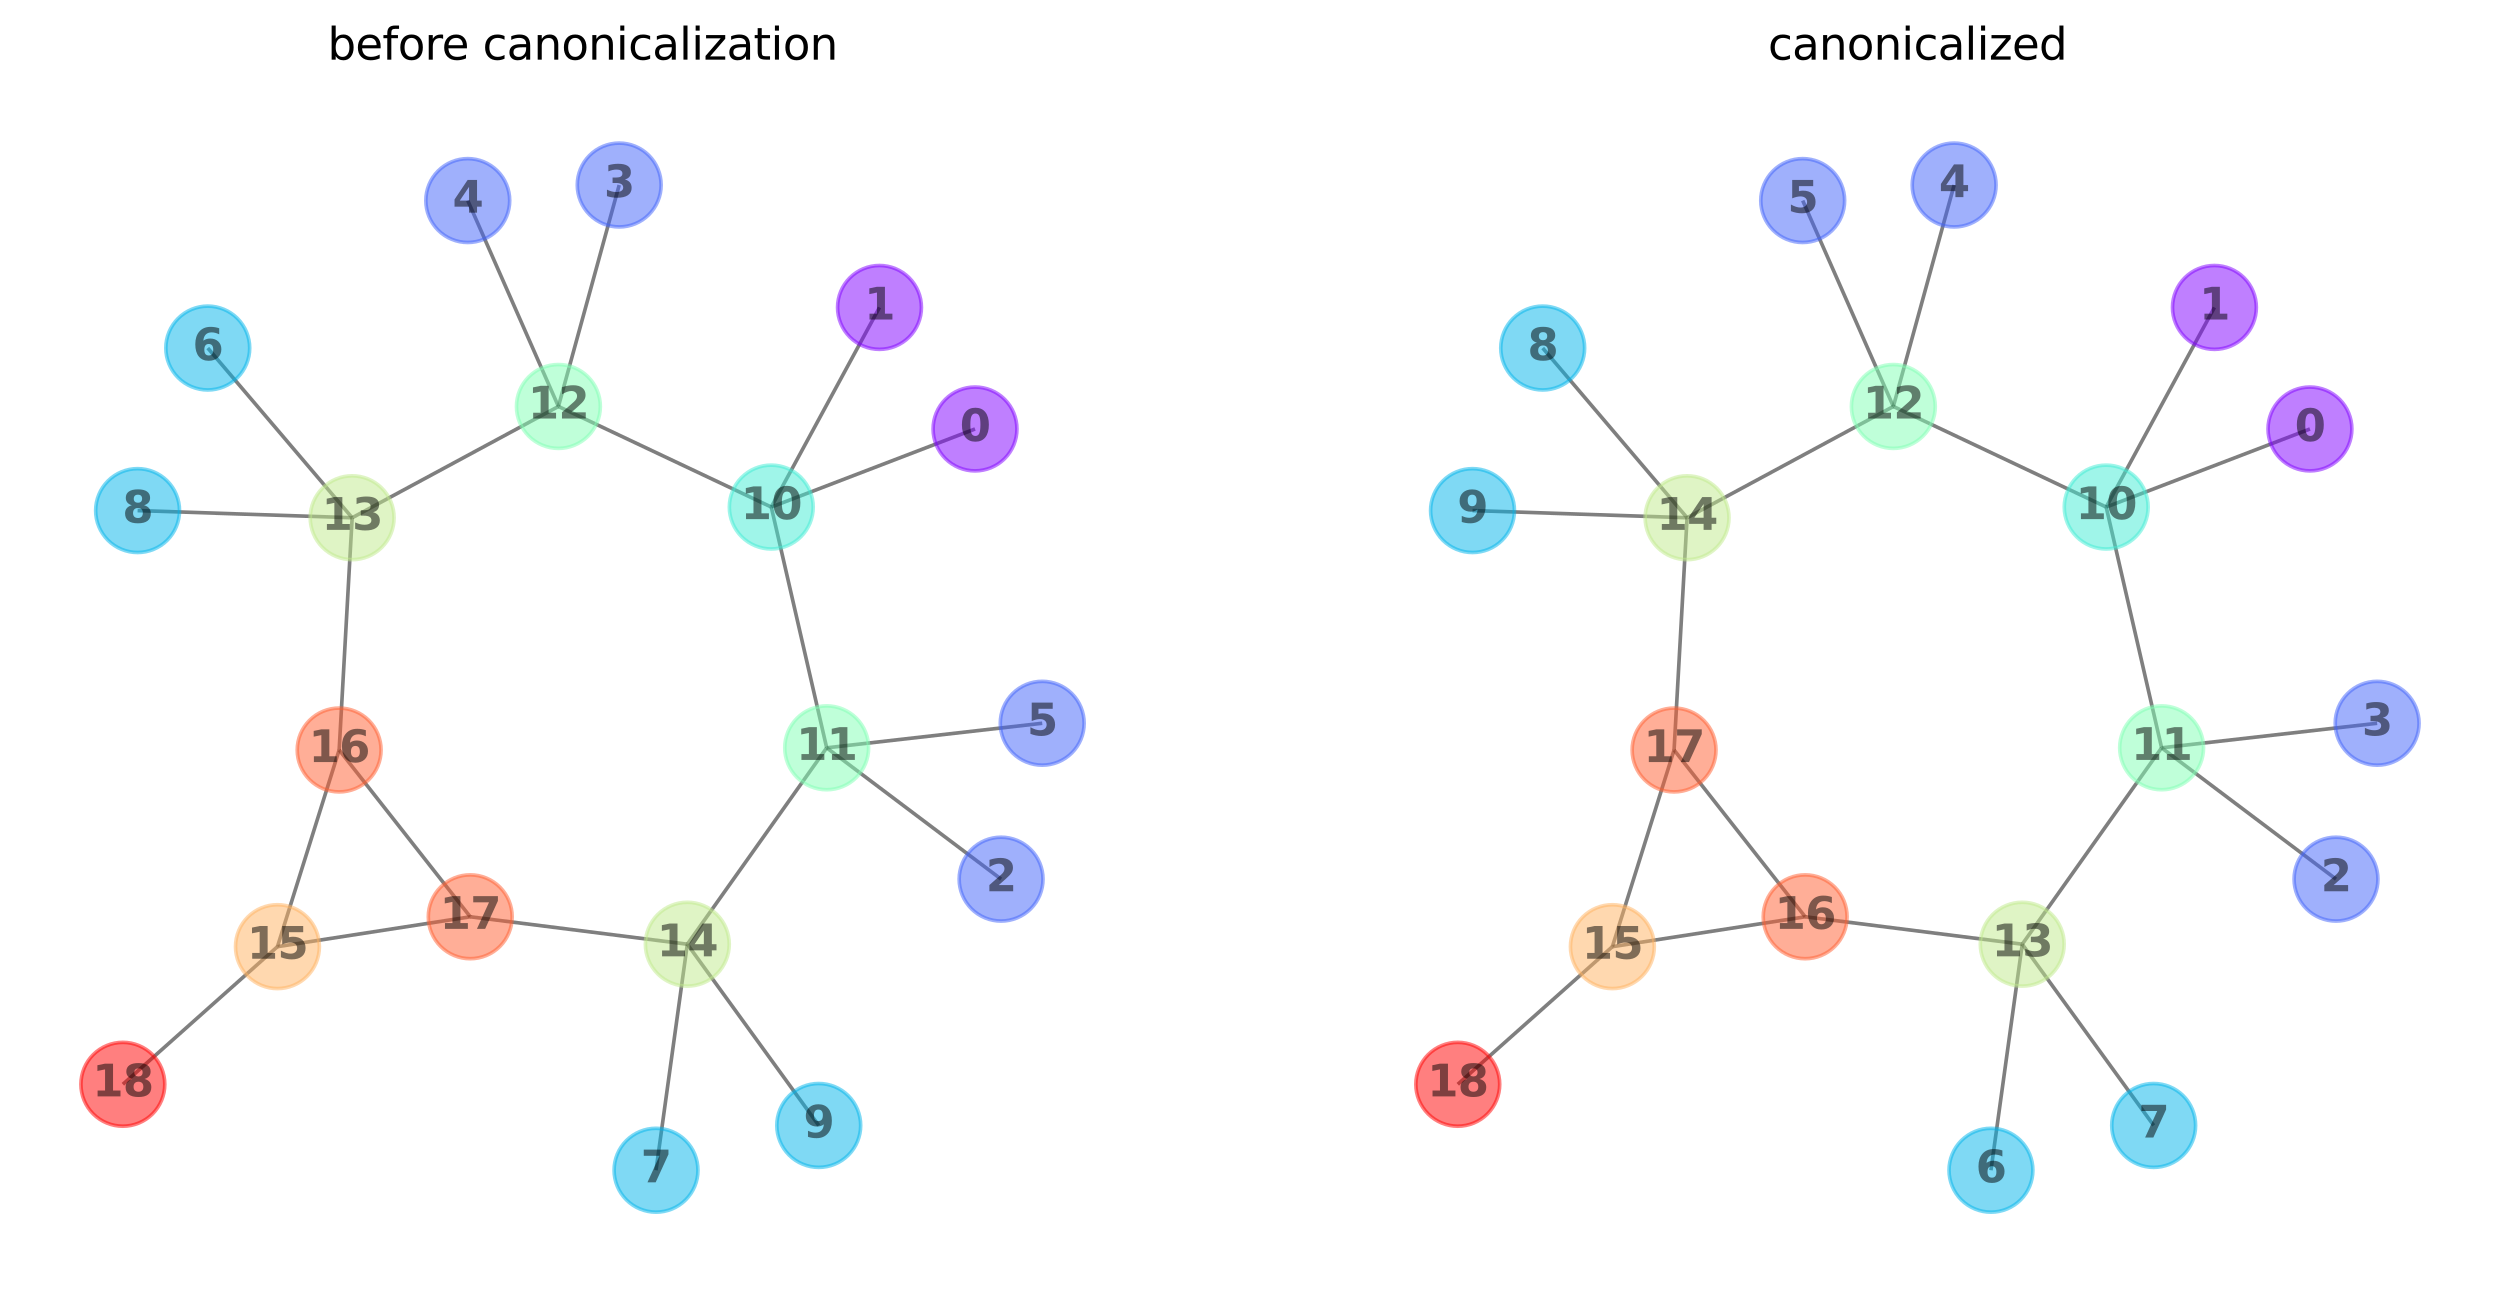 <?xml version="1.0" encoding="utf-8" standalone="no"?>
<!DOCTYPE svg PUBLIC "-//W3C//DTD SVG 1.1//EN"
  "http://www.w3.org/Graphics/SVG/1.1/DTD/svg11.dtd">
<svg xmlns:xlink="http://www.w3.org/1999/xlink" width="684pt" height="355.678pt" viewBox="0 0 684 355.678" xmlns="http://www.w3.org/2000/svg" version="1.1">
 <defs>
  <style type="text/css">*{stroke-linejoin: round; stroke-linecap: butt}</style>
 </defs>
 <g id="figure_1">
  <g id="patch_1">
   <path d="M 0 355.678 
L 684 355.678 
L 684 0 
L 0 0 
L 0 355.678 
z
" style="fill: none"/>
  </g>
  <g id="axes_1">
   <g id="LineCollection_1">
    <path d="M 266.765 117.365 
L 211.02 138.731 
" clip-path="url(#p78c347a3ee)" style="fill: none; stroke: #000000; stroke-opacity: 0.5"/>
    <path d="M 240.63 84.112 
L 211.02 138.731 
" clip-path="url(#p78c347a3ee)" style="fill: none; stroke: #000000; stroke-opacity: 0.5"/>
    <path d="M 273.897 240.534 
L 226.181 204.6 
" clip-path="url(#p78c347a3ee)" style="fill: none; stroke: #000000; stroke-opacity: 0.5"/>
    <path d="M 169.416 50.621 
L 152.782 111.208 
" clip-path="url(#p78c347a3ee)" style="fill: none; stroke: #000000; stroke-opacity: 0.5"/>
    <path d="M 127.983 54.874 
L 152.782 111.208 
" clip-path="url(#p78c347a3ee)" style="fill: none; stroke: #000000; stroke-opacity: 0.5"/>
    <path d="M 285.152 197.883 
L 226.181 204.6 
" clip-path="url(#p78c347a3ee)" style="fill: none; stroke: #000000; stroke-opacity: 0.5"/>
    <path d="M 56.845 95.224 
L 96.349 141.654 
" clip-path="url(#p78c347a3ee)" style="fill: none; stroke: #000000; stroke-opacity: 0.5"/>
    <path d="M 179.488 320.175 
L 188.051 258.334 
" clip-path="url(#p78c347a3ee)" style="fill: none; stroke: #000000; stroke-opacity: 0.5"/>
    <path d="M 37.645 139.695 
L 96.349 141.654 
" clip-path="url(#p78c347a3ee)" style="fill: none; stroke: #000000; stroke-opacity: 0.5"/>
    <path d="M 224.009 307.922 
L 188.051 258.334 
" clip-path="url(#p78c347a3ee)" style="fill: none; stroke: #000000; stroke-opacity: 0.5"/>
    <path d="M 211.02 138.731 
L 152.782 111.208 
" clip-path="url(#p78c347a3ee)" style="fill: none; stroke: #000000; stroke-opacity: 0.5"/>
    <path d="M 211.02 138.731 
L 226.181 204.6 
" clip-path="url(#p78c347a3ee)" style="fill: none; stroke: #000000; stroke-opacity: 0.5"/>
    <path d="M 226.181 204.6 
L 188.051 258.334 
" clip-path="url(#p78c347a3ee)" style="fill: none; stroke: #000000; stroke-opacity: 0.5"/>
    <path d="M 152.782 111.208 
L 96.349 141.654 
" clip-path="url(#p78c347a3ee)" style="fill: none; stroke: #000000; stroke-opacity: 0.5"/>
    <path d="M 96.349 141.654 
L 92.791 205.198 
" clip-path="url(#p78c347a3ee)" style="fill: none; stroke: #000000; stroke-opacity: 0.5"/>
    <path d="M 188.051 258.334 
L 128.656 250.832 
" clip-path="url(#p78c347a3ee)" style="fill: none; stroke: #000000; stroke-opacity: 0.5"/>
    <path d="M 75.911 259.005 
L 128.656 250.832 
" clip-path="url(#p78c347a3ee)" style="fill: none; stroke: #000000; stroke-opacity: 0.5"/>
    <path d="M 75.911 259.005 
L 92.791 205.198 
" clip-path="url(#p78c347a3ee)" style="fill: none; stroke: #000000; stroke-opacity: 0.5"/>
    <path d="M 75.911 259.005 
L 33.612 296.661 
" clip-path="url(#p78c347a3ee)" style="fill: none; stroke: #000000; stroke-opacity: 0.5"/>
    <path d="M 92.791 205.198 
L 128.656 250.832 
" clip-path="url(#p78c347a3ee)" style="fill: none; stroke: #000000; stroke-opacity: 0.5"/>
   </g>
   <g id="PathCollection_1">
    <defs>
     <path id="C0_0_92f1f0b62f" d="M 0 11.471 
C 3.042 11.471 5.96 10.262 8.111 8.111 
C 10.262 5.96 11.471 3.042 11.471 -0 
C 11.471 -3.042 10.262 -5.96 8.111 -8.111 
C 5.96 -10.262 3.042 -11.471 0 -11.471 
C -3.042 -11.471 -5.96 -10.262 -8.111 -8.111 
C -10.262 -5.96 -11.471 -3.042 -11.471 0 
C -11.471 3.042 -10.262 5.96 -8.111 8.111 
C -5.96 10.262 -3.042 11.471 0 11.471 
z
"/>
    </defs>
    <g clip-path="url(#p78c347a3ee)">
     <use xlink:href="#C0_0_92f1f0b62f" x="266.765" y="117.365" style="fill: #8000ff; fill-opacity: 0.5; stroke: #8000ff; stroke-opacity: 0.5"/>
    </g>
    <g clip-path="url(#p78c347a3ee)">
     <use xlink:href="#C0_0_92f1f0b62f" x="240.63" y="84.112" style="fill: #8000ff; fill-opacity: 0.5; stroke: #8000ff; stroke-opacity: 0.5"/>
    </g>
    <g clip-path="url(#p78c347a3ee)">
     <use xlink:href="#C0_0_92f1f0b62f" x="273.897" y="240.534" style="fill: #4062fa; fill-opacity: 0.5; stroke: #4062fa; stroke-opacity: 0.5"/>
    </g>
    <g clip-path="url(#p78c347a3ee)">
     <use xlink:href="#C0_0_92f1f0b62f" x="169.416" y="50.621" style="fill: #4062fa; fill-opacity: 0.5; stroke: #4062fa; stroke-opacity: 0.5"/>
    </g>
    <g clip-path="url(#p78c347a3ee)">
     <use xlink:href="#C0_0_92f1f0b62f" x="127.983" y="54.874" style="fill: #4062fa; fill-opacity: 0.5; stroke: #4062fa; stroke-opacity: 0.5"/>
    </g>
    <g clip-path="url(#p78c347a3ee)">
     <use xlink:href="#C0_0_92f1f0b62f" x="285.152" y="197.883" style="fill: #4062fa; fill-opacity: 0.5; stroke: #4062fa; stroke-opacity: 0.5"/>
    </g>
    <g clip-path="url(#p78c347a3ee)">
     <use xlink:href="#C0_0_92f1f0b62f" x="56.845" y="95.224" style="fill: #00b5eb; fill-opacity: 0.5; stroke: #00b5eb; stroke-opacity: 0.5"/>
    </g>
    <g clip-path="url(#p78c347a3ee)">
     <use xlink:href="#C0_0_92f1f0b62f" x="179.488" y="320.175" style="fill: #00b5eb; fill-opacity: 0.5; stroke: #00b5eb; stroke-opacity: 0.5"/>
    </g>
    <g clip-path="url(#p78c347a3ee)">
     <use xlink:href="#C0_0_92f1f0b62f" x="37.645" y="139.695" style="fill: #00b5eb; fill-opacity: 0.5; stroke: #00b5eb; stroke-opacity: 0.5"/>
    </g>
    <g clip-path="url(#p78c347a3ee)">
     <use xlink:href="#C0_0_92f1f0b62f" x="224.009" y="307.922" style="fill: #00b5eb; fill-opacity: 0.5; stroke: #00b5eb; stroke-opacity: 0.5"/>
    </g>
    <g clip-path="url(#p78c347a3ee)">
     <use xlink:href="#C0_0_92f1f0b62f" x="211.02" y="138.731" style="fill: #40ecd4; fill-opacity: 0.5; stroke: #40ecd4; stroke-opacity: 0.5"/>
    </g>
    <g clip-path="url(#p78c347a3ee)">
     <use xlink:href="#C0_0_92f1f0b62f" x="226.181" y="204.6" style="fill: #80ffb4; fill-opacity: 0.5; stroke: #80ffb4; stroke-opacity: 0.5"/>
    </g>
    <g clip-path="url(#p78c347a3ee)">
     <use xlink:href="#C0_0_92f1f0b62f" x="152.782" y="111.208" style="fill: #80ffb4; fill-opacity: 0.5; stroke: #80ffb4; stroke-opacity: 0.5"/>
    </g>
    <g clip-path="url(#p78c347a3ee)">
     <use xlink:href="#C0_0_92f1f0b62f" x="96.349" y="141.654" style="fill: #c0eb8d; fill-opacity: 0.5; stroke: #c0eb8d; stroke-opacity: 0.5"/>
    </g>
    <g clip-path="url(#p78c347a3ee)">
     <use xlink:href="#C0_0_92f1f0b62f" x="188.051" y="258.334" style="fill: #c0eb8d; fill-opacity: 0.5; stroke: #c0eb8d; stroke-opacity: 0.5"/>
    </g>
    <g clip-path="url(#p78c347a3ee)">
     <use xlink:href="#C0_0_92f1f0b62f" x="75.911" y="259.005" style="fill: #ffb360; fill-opacity: 0.5; stroke: #ffb360; stroke-opacity: 0.5"/>
    </g>
    <g clip-path="url(#p78c347a3ee)">
     <use xlink:href="#C0_0_92f1f0b62f" x="92.791" y="205.198" style="fill: #ff5f30; fill-opacity: 0.5; stroke: #ff5f30; stroke-opacity: 0.5"/>
    </g>
    <g clip-path="url(#p78c347a3ee)">
     <use xlink:href="#C0_0_92f1f0b62f" x="128.656" y="250.832" style="fill: #ff5f30; fill-opacity: 0.5; stroke: #ff5f30; stroke-opacity: 0.5"/>
    </g>
    <g clip-path="url(#p78c347a3ee)">
     <use xlink:href="#C0_0_92f1f0b62f" x="33.612" y="296.661" style="fill: #ff0000; fill-opacity: 0.5; stroke: #ff0000; stroke-opacity: 0.5"/>
    </g>
   </g>
   <g id="text_1">
    <g clip-path="url(#p78c347a3ee)">
     <!-- 0 -->
     <g style="opacity: 0.5" transform="translate(262.591 120.676)scale(0.12 -0.12)">
      <defs>
       <path id="DejaVuSans-Bold-30" d="M 2944 2338 
Q 2944 3213 2780 3570 
Q 2616 3928 2228 3928 
Q 1841 3928 1675 3570 
Q 1509 3213 1509 2338 
Q 1509 1453 1675 1090 
Q 1841 728 2228 728 
Q 2613 728 2778 1090 
Q 2944 1453 2944 2338 
z
M 4147 2328 
Q 4147 1169 3647 539 
Q 3147 -91 2228 -91 
Q 1306 -91 806 539 
Q 306 1169 306 2328 
Q 306 3491 806 4120 
Q 1306 4750 2228 4750 
Q 3147 4750 3647 4120 
Q 4147 3491 4147 2328 
z
" transform="scale(0.016)"/>
      </defs>
      <use xlink:href="#DejaVuSans-Bold-30"/>
     </g>
    </g>
   </g>
   <g id="text_2">
    <g clip-path="url(#p78c347a3ee)">
     <!-- 1 -->
     <g style="opacity: 0.5" transform="translate(236.456 87.423)scale(0.12 -0.12)">
      <defs>
       <path id="DejaVuSans-Bold-31" d="M 750 831 
L 1813 831 
L 1813 3847 
L 722 3622 
L 722 4441 
L 1806 4666 
L 2950 4666 
L 2950 831 
L 4013 831 
L 4013 0 
L 750 0 
L 750 831 
z
" transform="scale(0.016)"/>
      </defs>
      <use xlink:href="#DejaVuSans-Bold-31"/>
     </g>
    </g>
   </g>
   <g id="text_3">
    <g clip-path="url(#p78c347a3ee)">
     <!-- 2 -->
     <g style="opacity: 0.5" transform="translate(269.722 243.845)scale(0.12 -0.12)">
      <defs>
       <path id="DejaVuSans-Bold-32" d="M 1844 884 
L 3897 884 
L 3897 0 
L 506 0 
L 506 884 
L 2209 2388 
Q 2438 2594 2547 2791 
Q 2656 2988 2656 3200 
Q 2656 3528 2436 3728 
Q 2216 3928 1850 3928 
Q 1569 3928 1234 3808 
Q 900 3688 519 3450 
L 519 4475 
Q 925 4609 1322 4679 
Q 1719 4750 2100 4750 
Q 2938 4750 3402 4381 
Q 3866 4013 3866 3353 
Q 3866 2972 3669 2642 
Q 3472 2313 2841 1759 
L 1844 884 
z
" transform="scale(0.016)"/>
      </defs>
      <use xlink:href="#DejaVuSans-Bold-32"/>
     </g>
    </g>
   </g>
   <g id="text_4">
    <g clip-path="url(#p78c347a3ee)">
     <!-- 3 -->
     <g style="opacity: 0.5" transform="translate(165.241 53.933)scale(0.12 -0.12)">
      <defs>
       <path id="DejaVuSans-Bold-33" d="M 2981 2516 
Q 3453 2394 3698 2092 
Q 3944 1791 3944 1325 
Q 3944 631 3412 270 
Q 2881 -91 1863 -91 
Q 1503 -91 1142 -33 
Q 781 25 428 141 
L 428 1069 
Q 766 900 1098 814 
Q 1431 728 1753 728 
Q 2231 728 2486 893 
Q 2741 1059 2741 1369 
Q 2741 1688 2480 1852 
Q 2219 2016 1709 2016 
L 1228 2016 
L 1228 2791 
L 1734 2791 
Q 2188 2791 2409 2933 
Q 2631 3075 2631 3366 
Q 2631 3634 2415 3781 
Q 2200 3928 1806 3928 
Q 1516 3928 1219 3862 
Q 922 3797 628 3669 
L 628 4550 
Q 984 4650 1334 4700 
Q 1684 4750 2022 4750 
Q 2931 4750 3382 4451 
Q 3834 4153 3834 3553 
Q 3834 3144 3618 2883 
Q 3403 2622 2981 2516 
z
" transform="scale(0.016)"/>
      </defs>
      <use xlink:href="#DejaVuSans-Bold-33"/>
     </g>
    </g>
   </g>
   <g id="text_5">
    <g clip-path="url(#p78c347a3ee)">
     <!-- 4 -->
     <g style="opacity: 0.5" transform="translate(123.808 58.185)scale(0.12 -0.12)">
      <defs>
       <path id="DejaVuSans-Bold-34" d="M 2356 3675 
L 1038 1722 
L 2356 1722 
L 2356 3675 
z
M 2156 4666 
L 3494 4666 
L 3494 1722 
L 4159 1722 
L 4159 850 
L 3494 850 
L 3494 0 
L 2356 0 
L 2356 850 
L 288 850 
L 288 1881 
L 2156 4666 
z
" transform="scale(0.016)"/>
      </defs>
      <use xlink:href="#DejaVuSans-Bold-34"/>
     </g>
    </g>
   </g>
   <g id="text_6">
    <g clip-path="url(#p78c347a3ee)">
     <!-- 5 -->
     <g style="opacity: 0.5" transform="translate(280.977 201.194)scale(0.12 -0.12)">
      <defs>
       <path id="DejaVuSans-Bold-35" d="M 678 4666 
L 3669 4666 
L 3669 3781 
L 1638 3781 
L 1638 3059 
Q 1775 3097 1914 3117 
Q 2053 3138 2203 3138 
Q 3056 3138 3531 2711 
Q 4006 2284 4006 1522 
Q 4006 766 3489 337 
Q 2972 -91 2053 -91 
Q 1656 -91 1267 -14 
Q 878 63 494 219 
L 494 1166 
Q 875 947 1217 837 
Q 1559 728 1863 728 
Q 2300 728 2551 942 
Q 2803 1156 2803 1522 
Q 2803 1891 2551 2103 
Q 2300 2316 1863 2316 
Q 1603 2316 1309 2248 
Q 1016 2181 678 2041 
L 678 4666 
z
" transform="scale(0.016)"/>
      </defs>
      <use xlink:href="#DejaVuSans-Bold-35"/>
     </g>
    </g>
   </g>
   <g id="text_7">
    <g clip-path="url(#p78c347a3ee)">
     <!-- 6 -->
     <g style="opacity: 0.5" transform="translate(52.671 98.535)scale(0.12 -0.12)">
      <defs>
       <path id="DejaVuSans-Bold-36" d="M 2316 2303 
Q 2000 2303 1842 2098 
Q 1684 1894 1684 1484 
Q 1684 1075 1842 870 
Q 2000 666 2316 666 
Q 2634 666 2792 870 
Q 2950 1075 2950 1484 
Q 2950 1894 2792 2098 
Q 2634 2303 2316 2303 
z
M 3803 4544 
L 3803 3681 
Q 3506 3822 3243 3889 
Q 2981 3956 2731 3956 
Q 2194 3956 1894 3657 
Q 1594 3359 1544 2772 
Q 1750 2925 1990 3001 
Q 2231 3078 2516 3078 
Q 3231 3078 3670 2659 
Q 4109 2241 4109 1563 
Q 4109 813 3618 361 
Q 3128 -91 2303 -91 
Q 1394 -91 895 523 
Q 397 1138 397 2266 
Q 397 3422 980 4083 
Q 1563 4744 2578 4744 
Q 2900 4744 3203 4694 
Q 3506 4644 3803 4544 
z
" transform="scale(0.016)"/>
      </defs>
      <use xlink:href="#DejaVuSans-Bold-36"/>
     </g>
    </g>
   </g>
   <g id="text_8">
    <g clip-path="url(#p78c347a3ee)">
     <!-- 7 -->
     <g style="opacity: 0.5" transform="translate(175.314 323.486)scale(0.12 -0.12)">
      <defs>
       <path id="DejaVuSans-Bold-37" d="M 428 4666 
L 3944 4666 
L 3944 3988 
L 2125 0 
L 953 0 
L 2675 3781 
L 428 3781 
L 428 4666 
z
" transform="scale(0.016)"/>
      </defs>
      <use xlink:href="#DejaVuSans-Bold-37"/>
     </g>
    </g>
   </g>
   <g id="text_9">
    <g clip-path="url(#p78c347a3ee)">
     <!-- 8 -->
     <g style="opacity: 0.5" transform="translate(33.47 143.006)scale(0.12 -0.12)">
      <defs>
       <path id="DejaVuSans-Bold-38" d="M 2228 2088 
Q 1891 2088 1709 1903 
Q 1528 1719 1528 1375 
Q 1528 1031 1709 848 
Q 1891 666 2228 666 
Q 2563 666 2741 848 
Q 2919 1031 2919 1375 
Q 2919 1722 2741 1905 
Q 2563 2088 2228 2088 
z
M 1350 2484 
Q 925 2613 709 2878 
Q 494 3144 494 3541 
Q 494 4131 934 4440 
Q 1375 4750 2228 4750 
Q 3075 4750 3515 4442 
Q 3956 4134 3956 3541 
Q 3956 3144 3739 2878 
Q 3522 2613 3097 2484 
Q 3572 2353 3814 2058 
Q 4056 1763 4056 1313 
Q 4056 619 3595 264 
Q 3134 -91 2228 -91 
Q 1319 -91 855 264 
Q 391 619 391 1313 
Q 391 1763 633 2058 
Q 875 2353 1350 2484 
z
M 1631 3419 
Q 1631 3141 1786 2991 
Q 1941 2841 2228 2841 
Q 2509 2841 2662 2991 
Q 2816 3141 2816 3419 
Q 2816 3697 2662 3845 
Q 2509 3994 2228 3994 
Q 1941 3994 1786 3844 
Q 1631 3694 1631 3419 
z
" transform="scale(0.016)"/>
      </defs>
      <use xlink:href="#DejaVuSans-Bold-38"/>
     </g>
    </g>
   </g>
   <g id="text_10">
    <g clip-path="url(#p78c347a3ee)">
     <!-- 9 -->
     <g style="opacity: 0.5" transform="translate(219.834 311.233)scale(0.12 -0.12)">
      <defs>
       <path id="DejaVuSans-Bold-39" d="M 641 103 
L 641 966 
Q 928 831 1190 764 
Q 1453 697 1709 697 
Q 2247 697 2547 995 
Q 2847 1294 2900 1881 
Q 2688 1725 2447 1647 
Q 2206 1569 1925 1569 
Q 1209 1569 770 1986 
Q 331 2403 331 3084 
Q 331 3838 820 4291 
Q 1309 4744 2131 4744 
Q 3044 4744 3544 4128 
Q 4044 3513 4044 2388 
Q 4044 1231 3459 570 
Q 2875 -91 1856 -91 
Q 1528 -91 1228 -42 
Q 928 6 641 103 
z
M 2125 2350 
Q 2441 2350 2600 2554 
Q 2759 2759 2759 3169 
Q 2759 3575 2600 3781 
Q 2441 3988 2125 3988 
Q 1809 3988 1650 3781 
Q 1491 3575 1491 3169 
Q 1491 2759 1650 2554 
Q 1809 2350 2125 2350 
z
" transform="scale(0.016)"/>
      </defs>
      <use xlink:href="#DejaVuSans-Bold-39"/>
     </g>
    </g>
   </g>
   <g id="text_11">
    <g clip-path="url(#p78c347a3ee)">
     <!-- 10 -->
     <g style="opacity: 0.5" transform="translate(202.67 142.042)scale(0.12 -0.12)">
      <use xlink:href="#DejaVuSans-Bold-31"/>
      <use xlink:href="#DejaVuSans-Bold-30" x="69.58"/>
     </g>
    </g>
   </g>
   <g id="text_12">
    <g clip-path="url(#p78c347a3ee)">
     <!-- 11 -->
     <g style="opacity: 0.5" transform="translate(217.832 207.911)scale(0.12 -0.12)">
      <use xlink:href="#DejaVuSans-Bold-31"/>
      <use xlink:href="#DejaVuSans-Bold-31" x="69.58"/>
     </g>
    </g>
   </g>
   <g id="text_13">
    <g clip-path="url(#p78c347a3ee)">
     <!-- 12 -->
     <g style="opacity: 0.5" transform="translate(144.433 114.519)scale(0.12 -0.12)">
      <use xlink:href="#DejaVuSans-Bold-31"/>
      <use xlink:href="#DejaVuSans-Bold-32" x="69.58"/>
     </g>
    </g>
   </g>
   <g id="text_14">
    <g clip-path="url(#p78c347a3ee)">
     <!-- 13 -->
     <g style="opacity: 0.5" transform="translate(88 144.965)scale(0.12 -0.12)">
      <use xlink:href="#DejaVuSans-Bold-31"/>
      <use xlink:href="#DejaVuSans-Bold-33" x="69.58"/>
     </g>
    </g>
   </g>
   <g id="text_15">
    <g clip-path="url(#p78c347a3ee)">
     <!-- 14 -->
     <g style="opacity: 0.5" transform="translate(179.701 261.645)scale(0.12 -0.12)">
      <use xlink:href="#DejaVuSans-Bold-31"/>
      <use xlink:href="#DejaVuSans-Bold-34" x="69.58"/>
     </g>
    </g>
   </g>
   <g id="text_16">
    <g clip-path="url(#p78c347a3ee)">
     <!-- 15 -->
     <g style="opacity: 0.5" transform="translate(67.561 262.316)scale(0.12 -0.12)">
      <use xlink:href="#DejaVuSans-Bold-31"/>
      <use xlink:href="#DejaVuSans-Bold-35" x="69.58"/>
     </g>
    </g>
   </g>
   <g id="text_17">
    <g clip-path="url(#p78c347a3ee)">
     <!-- 16 -->
     <g style="opacity: 0.5" transform="translate(84.441 208.509)scale(0.12 -0.12)">
      <use xlink:href="#DejaVuSans-Bold-31"/>
      <use xlink:href="#DejaVuSans-Bold-36" x="69.58"/>
     </g>
    </g>
   </g>
   <g id="text_18">
    <g clip-path="url(#p78c347a3ee)">
     <!-- 17 -->
     <g style="opacity: 0.5" transform="translate(120.306 254.143)scale(0.12 -0.12)">
      <use xlink:href="#DejaVuSans-Bold-31"/>
      <use xlink:href="#DejaVuSans-Bold-37" x="69.58"/>
     </g>
    </g>
   </g>
   <g id="text_19">
    <g clip-path="url(#p78c347a3ee)">
     <!-- 18 -->
     <g style="opacity: 0.5" transform="translate(25.262 299.972)scale(0.12 -0.12)">
      <use xlink:href="#DejaVuSans-Bold-31"/>
      <use xlink:href="#DejaVuSans-Bold-38" x="69.58"/>
     </g>
    </g>
   </g>
   <g id="text_20">
    <!-- before canonicalization -->
    <g transform="translate(89.62 16.318)scale(0.12 -0.12)">
     <defs>
      <path id="DejaVuSans-62" d="M 3116 1747 
Q 3116 2381 2855 2742 
Q 2594 3103 2138 3103 
Q 1681 3103 1420 2742 
Q 1159 2381 1159 1747 
Q 1159 1113 1420 752 
Q 1681 391 2138 391 
Q 2594 391 2855 752 
Q 3116 1113 3116 1747 
z
M 1159 2969 
Q 1341 3281 1617 3432 
Q 1894 3584 2278 3584 
Q 2916 3584 3314 3078 
Q 3713 2572 3713 1747 
Q 3713 922 3314 415 
Q 2916 -91 2278 -91 
Q 1894 -91 1617 61 
Q 1341 213 1159 525 
L 1159 0 
L 581 0 
L 581 4863 
L 1159 4863 
L 1159 2969 
z
" transform="scale(0.016)"/>
      <path id="DejaVuSans-65" d="M 3597 1894 
L 3597 1613 
L 953 1613 
Q 991 1019 1311 708 
Q 1631 397 2203 397 
Q 2534 397 2845 478 
Q 3156 559 3463 722 
L 3463 178 
Q 3153 47 2828 -22 
Q 2503 -91 2169 -91 
Q 1331 -91 842 396 
Q 353 884 353 1716 
Q 353 2575 817 3079 
Q 1281 3584 2069 3584 
Q 2775 3584 3186 3129 
Q 3597 2675 3597 1894 
z
M 3022 2063 
Q 3016 2534 2758 2815 
Q 2500 3097 2075 3097 
Q 1594 3097 1305 2825 
Q 1016 2553 972 2059 
L 3022 2063 
z
" transform="scale(0.016)"/>
      <path id="DejaVuSans-66" d="M 2375 4863 
L 2375 4384 
L 1825 4384 
Q 1516 4384 1395 4259 
Q 1275 4134 1275 3809 
L 1275 3500 
L 2222 3500 
L 2222 3053 
L 1275 3053 
L 1275 0 
L 697 0 
L 697 3053 
L 147 3053 
L 147 3500 
L 697 3500 
L 697 3744 
Q 697 4328 969 4595 
Q 1241 4863 1831 4863 
L 2375 4863 
z
" transform="scale(0.016)"/>
      <path id="DejaVuSans-6f" d="M 1959 3097 
Q 1497 3097 1228 2736 
Q 959 2375 959 1747 
Q 959 1119 1226 758 
Q 1494 397 1959 397 
Q 2419 397 2687 759 
Q 2956 1122 2956 1747 
Q 2956 2369 2687 2733 
Q 2419 3097 1959 3097 
z
M 1959 3584 
Q 2709 3584 3137 3096 
Q 3566 2609 3566 1747 
Q 3566 888 3137 398 
Q 2709 -91 1959 -91 
Q 1206 -91 779 398 
Q 353 888 353 1747 
Q 353 2609 779 3096 
Q 1206 3584 1959 3584 
z
" transform="scale(0.016)"/>
      <path id="DejaVuSans-72" d="M 2631 2963 
Q 2534 3019 2420 3045 
Q 2306 3072 2169 3072 
Q 1681 3072 1420 2755 
Q 1159 2438 1159 1844 
L 1159 0 
L 581 0 
L 581 3500 
L 1159 3500 
L 1159 2956 
Q 1341 3275 1631 3429 
Q 1922 3584 2338 3584 
Q 2397 3584 2469 3576 
Q 2541 3569 2628 3553 
L 2631 2963 
z
" transform="scale(0.016)"/>
      <path id="DejaVuSans-20" transform="scale(0.016)"/>
      <path id="DejaVuSans-63" d="M 3122 3366 
L 3122 2828 
Q 2878 2963 2633 3030 
Q 2388 3097 2138 3097 
Q 1578 3097 1268 2742 
Q 959 2388 959 1747 
Q 959 1106 1268 751 
Q 1578 397 2138 397 
Q 2388 397 2633 464 
Q 2878 531 3122 666 
L 3122 134 
Q 2881 22 2623 -34 
Q 2366 -91 2075 -91 
Q 1284 -91 818 406 
Q 353 903 353 1747 
Q 353 2603 823 3093 
Q 1294 3584 2113 3584 
Q 2378 3584 2631 3529 
Q 2884 3475 3122 3366 
z
" transform="scale(0.016)"/>
      <path id="DejaVuSans-61" d="M 2194 1759 
Q 1497 1759 1228 1600 
Q 959 1441 959 1056 
Q 959 750 1161 570 
Q 1363 391 1709 391 
Q 2188 391 2477 730 
Q 2766 1069 2766 1631 
L 2766 1759 
L 2194 1759 
z
M 3341 1997 
L 3341 0 
L 2766 0 
L 2766 531 
Q 2569 213 2275 61 
Q 1981 -91 1556 -91 
Q 1019 -91 701 211 
Q 384 513 384 1019 
Q 384 1609 779 1909 
Q 1175 2209 1959 2209 
L 2766 2209 
L 2766 2266 
Q 2766 2663 2505 2880 
Q 2244 3097 1772 3097 
Q 1472 3097 1187 3025 
Q 903 2953 641 2809 
L 641 3341 
Q 956 3463 1253 3523 
Q 1550 3584 1831 3584 
Q 2591 3584 2966 3190 
Q 3341 2797 3341 1997 
z
" transform="scale(0.016)"/>
      <path id="DejaVuSans-6e" d="M 3513 2113 
L 3513 0 
L 2938 0 
L 2938 2094 
Q 2938 2591 2744 2837 
Q 2550 3084 2163 3084 
Q 1697 3084 1428 2787 
Q 1159 2491 1159 1978 
L 1159 0 
L 581 0 
L 581 3500 
L 1159 3500 
L 1159 2956 
Q 1366 3272 1645 3428 
Q 1925 3584 2291 3584 
Q 2894 3584 3203 3211 
Q 3513 2838 3513 2113 
z
" transform="scale(0.016)"/>
      <path id="DejaVuSans-69" d="M 603 3500 
L 1178 3500 
L 1178 0 
L 603 0 
L 603 3500 
z
M 603 4863 
L 1178 4863 
L 1178 4134 
L 603 4134 
L 603 4863 
z
" transform="scale(0.016)"/>
      <path id="DejaVuSans-6c" d="M 603 4863 
L 1178 4863 
L 1178 0 
L 603 0 
L 603 4863 
z
" transform="scale(0.016)"/>
      <path id="DejaVuSans-7a" d="M 353 3500 
L 3084 3500 
L 3084 2975 
L 922 459 
L 3084 459 
L 3084 0 
L 275 0 
L 275 525 
L 2438 3041 
L 353 3041 
L 353 3500 
z
" transform="scale(0.016)"/>
      <path id="DejaVuSans-74" d="M 1172 4494 
L 1172 3500 
L 2356 3500 
L 2356 3053 
L 1172 3053 
L 1172 1153 
Q 1172 725 1289 603 
Q 1406 481 1766 481 
L 2356 481 
L 2356 0 
L 1766 0 
Q 1100 0 847 248 
Q 594 497 594 1153 
L 594 3053 
L 172 3053 
L 172 3500 
L 594 3500 
L 594 4494 
L 1172 4494 
z
" transform="scale(0.016)"/>
     </defs>
     <use xlink:href="#DejaVuSans-62"/>
     <use xlink:href="#DejaVuSans-65" x="63.477"/>
     <use xlink:href="#DejaVuSans-66" x="125"/>
     <use xlink:href="#DejaVuSans-6f" x="160.205"/>
     <use xlink:href="#DejaVuSans-72" x="221.387"/>
     <use xlink:href="#DejaVuSans-65" x="260.25"/>
     <use xlink:href="#DejaVuSans-20" x="321.773"/>
     <use xlink:href="#DejaVuSans-63" x="353.561"/>
     <use xlink:href="#DejaVuSans-61" x="408.541"/>
     <use xlink:href="#DejaVuSans-6e" x="469.82"/>
     <use xlink:href="#DejaVuSans-6f" x="533.199"/>
     <use xlink:href="#DejaVuSans-6e" x="594.381"/>
     <use xlink:href="#DejaVuSans-69" x="657.76"/>
     <use xlink:href="#DejaVuSans-63" x="685.543"/>
     <use xlink:href="#DejaVuSans-61" x="740.523"/>
     <use xlink:href="#DejaVuSans-6c" x="801.803"/>
     <use xlink:href="#DejaVuSans-69" x="829.586"/>
     <use xlink:href="#DejaVuSans-7a" x="857.369"/>
     <use xlink:href="#DejaVuSans-61" x="909.859"/>
     <use xlink:href="#DejaVuSans-74" x="971.139"/>
     <use xlink:href="#DejaVuSans-69" x="1010.348"/>
     <use xlink:href="#DejaVuSans-6f" x="1038.131"/>
     <use xlink:href="#DejaVuSans-6e" x="1099.312"/>
    </g>
   </g>
  </g>
  <g id="axes_2">
   <g id="LineCollection_2">
    <path d="M 632.002 117.365 
L 576.256 138.731 
" clip-path="url(#p768ba6862d)" style="fill: none; stroke: #000000; stroke-opacity: 0.5"/>
    <path d="M 605.867 84.112 
L 576.256 138.731 
" clip-path="url(#p768ba6862d)" style="fill: none; stroke: #000000; stroke-opacity: 0.5"/>
    <path d="M 639.133 240.534 
L 591.417 204.6 
" clip-path="url(#p768ba6862d)" style="fill: none; stroke: #000000; stroke-opacity: 0.5"/>
    <path d="M 534.652 50.621 
L 518.019 111.208 
" clip-path="url(#p768ba6862d)" style="fill: none; stroke: #000000; stroke-opacity: 0.5"/>
    <path d="M 493.219 54.874 
L 518.019 111.208 
" clip-path="url(#p768ba6862d)" style="fill: none; stroke: #000000; stroke-opacity: 0.5"/>
    <path d="M 650.388 197.883 
L 591.417 204.6 
" clip-path="url(#p768ba6862d)" style="fill: none; stroke: #000000; stroke-opacity: 0.5"/>
    <path d="M 422.082 95.224 
L 461.585 141.654 
" clip-path="url(#p768ba6862d)" style="fill: none; stroke: #000000; stroke-opacity: 0.5"/>
    <path d="M 544.725 320.175 
L 553.287 258.334 
" clip-path="url(#p768ba6862d)" style="fill: none; stroke: #000000; stroke-opacity: 0.5"/>
    <path d="M 402.881 139.695 
L 461.585 141.654 
" clip-path="url(#p768ba6862d)" style="fill: none; stroke: #000000; stroke-opacity: 0.5"/>
    <path d="M 589.245 307.922 
L 553.287 258.334 
" clip-path="url(#p768ba6862d)" style="fill: none; stroke: #000000; stroke-opacity: 0.5"/>
    <path d="M 576.256 138.731 
L 518.019 111.208 
" clip-path="url(#p768ba6862d)" style="fill: none; stroke: #000000; stroke-opacity: 0.5"/>
    <path d="M 576.256 138.731 
L 591.417 204.6 
" clip-path="url(#p768ba6862d)" style="fill: none; stroke: #000000; stroke-opacity: 0.5"/>
    <path d="M 591.417 204.6 
L 553.287 258.334 
" clip-path="url(#p768ba6862d)" style="fill: none; stroke: #000000; stroke-opacity: 0.5"/>
    <path d="M 518.019 111.208 
L 461.585 141.654 
" clip-path="url(#p768ba6862d)" style="fill: none; stroke: #000000; stroke-opacity: 0.5"/>
    <path d="M 461.585 141.654 
L 458.027 205.198 
" clip-path="url(#p768ba6862d)" style="fill: none; stroke: #000000; stroke-opacity: 0.5"/>
    <path d="M 553.287 258.334 
L 493.892 250.832 
" clip-path="url(#p768ba6862d)" style="fill: none; stroke: #000000; stroke-opacity: 0.5"/>
    <path d="M 441.147 259.005 
L 493.892 250.832 
" clip-path="url(#p768ba6862d)" style="fill: none; stroke: #000000; stroke-opacity: 0.5"/>
    <path d="M 441.147 259.005 
L 458.027 205.198 
" clip-path="url(#p768ba6862d)" style="fill: none; stroke: #000000; stroke-opacity: 0.5"/>
    <path d="M 441.147 259.005 
L 398.848 296.661 
" clip-path="url(#p768ba6862d)" style="fill: none; stroke: #000000; stroke-opacity: 0.5"/>
    <path d="M 458.027 205.198 
L 493.892 250.832 
" clip-path="url(#p768ba6862d)" style="fill: none; stroke: #000000; stroke-opacity: 0.5"/>
   </g>
   <g id="PathCollection_2">
    <defs>
     <path id="C1_0_96e2d8ab1a" d="M 0 11.471 
C 3.042 11.471 5.96 10.262 8.111 8.111 
C 10.262 5.96 11.471 3.042 11.471 -0 
C 11.471 -3.042 10.262 -5.96 8.111 -8.111 
C 5.96 -10.262 3.042 -11.471 0 -11.471 
C -3.042 -11.471 -5.96 -10.262 -8.111 -8.111 
C -10.262 -5.96 -11.471 -3.042 -11.471 0 
C -11.471 3.042 -10.262 5.96 -8.111 8.111 
C -5.96 10.262 -3.042 11.471 0 11.471 
z
"/>
    </defs>
    <g clip-path="url(#p768ba6862d)">
     <use xlink:href="#C1_0_96e2d8ab1a" x="632.002" y="117.365" style="fill: #8000ff; fill-opacity: 0.5; stroke: #8000ff; stroke-opacity: 0.5"/>
    </g>
    <g clip-path="url(#p768ba6862d)">
     <use xlink:href="#C1_0_96e2d8ab1a" x="605.867" y="84.112" style="fill: #8000ff; fill-opacity: 0.5; stroke: #8000ff; stroke-opacity: 0.5"/>
    </g>
    <g clip-path="url(#p768ba6862d)">
     <use xlink:href="#C1_0_96e2d8ab1a" x="639.133" y="240.534" style="fill: #4062fa; fill-opacity: 0.5; stroke: #4062fa; stroke-opacity: 0.5"/>
    </g>
    <g clip-path="url(#p768ba6862d)">
     <use xlink:href="#C1_0_96e2d8ab1a" x="534.652" y="50.621" style="fill: #4062fa; fill-opacity: 0.5; stroke: #4062fa; stroke-opacity: 0.5"/>
    </g>
    <g clip-path="url(#p768ba6862d)">
     <use xlink:href="#C1_0_96e2d8ab1a" x="493.219" y="54.874" style="fill: #4062fa; fill-opacity: 0.5; stroke: #4062fa; stroke-opacity: 0.5"/>
    </g>
    <g clip-path="url(#p768ba6862d)">
     <use xlink:href="#C1_0_96e2d8ab1a" x="650.388" y="197.883" style="fill: #4062fa; fill-opacity: 0.5; stroke: #4062fa; stroke-opacity: 0.5"/>
    </g>
    <g clip-path="url(#p768ba6862d)">
     <use xlink:href="#C1_0_96e2d8ab1a" x="422.082" y="95.224" style="fill: #00b5eb; fill-opacity: 0.5; stroke: #00b5eb; stroke-opacity: 0.5"/>
    </g>
    <g clip-path="url(#p768ba6862d)">
     <use xlink:href="#C1_0_96e2d8ab1a" x="544.725" y="320.175" style="fill: #00b5eb; fill-opacity: 0.5; stroke: #00b5eb; stroke-opacity: 0.5"/>
    </g>
    <g clip-path="url(#p768ba6862d)">
     <use xlink:href="#C1_0_96e2d8ab1a" x="402.881" y="139.695" style="fill: #00b5eb; fill-opacity: 0.5; stroke: #00b5eb; stroke-opacity: 0.5"/>
    </g>
    <g clip-path="url(#p768ba6862d)">
     <use xlink:href="#C1_0_96e2d8ab1a" x="589.245" y="307.922" style="fill: #00b5eb; fill-opacity: 0.5; stroke: #00b5eb; stroke-opacity: 0.5"/>
    </g>
    <g clip-path="url(#p768ba6862d)">
     <use xlink:href="#C1_0_96e2d8ab1a" x="576.256" y="138.731" style="fill: #40ecd4; fill-opacity: 0.5; stroke: #40ecd4; stroke-opacity: 0.5"/>
    </g>
    <g clip-path="url(#p768ba6862d)">
     <use xlink:href="#C1_0_96e2d8ab1a" x="591.417" y="204.6" style="fill: #80ffb4; fill-opacity: 0.5; stroke: #80ffb4; stroke-opacity: 0.5"/>
    </g>
    <g clip-path="url(#p768ba6862d)">
     <use xlink:href="#C1_0_96e2d8ab1a" x="518.019" y="111.208" style="fill: #80ffb4; fill-opacity: 0.5; stroke: #80ffb4; stroke-opacity: 0.5"/>
    </g>
    <g clip-path="url(#p768ba6862d)">
     <use xlink:href="#C1_0_96e2d8ab1a" x="461.585" y="141.654" style="fill: #c0eb8d; fill-opacity: 0.5; stroke: #c0eb8d; stroke-opacity: 0.5"/>
    </g>
    <g clip-path="url(#p768ba6862d)">
     <use xlink:href="#C1_0_96e2d8ab1a" x="553.287" y="258.334" style="fill: #c0eb8d; fill-opacity: 0.5; stroke: #c0eb8d; stroke-opacity: 0.5"/>
    </g>
    <g clip-path="url(#p768ba6862d)">
     <use xlink:href="#C1_0_96e2d8ab1a" x="441.147" y="259.005" style="fill: #ffb360; fill-opacity: 0.5; stroke: #ffb360; stroke-opacity: 0.5"/>
    </g>
    <g clip-path="url(#p768ba6862d)">
     <use xlink:href="#C1_0_96e2d8ab1a" x="458.027" y="205.198" style="fill: #ff5f30; fill-opacity: 0.5; stroke: #ff5f30; stroke-opacity: 0.5"/>
    </g>
    <g clip-path="url(#p768ba6862d)">
     <use xlink:href="#C1_0_96e2d8ab1a" x="493.892" y="250.832" style="fill: #ff5f30; fill-opacity: 0.5; stroke: #ff5f30; stroke-opacity: 0.5"/>
    </g>
    <g clip-path="url(#p768ba6862d)">
     <use xlink:href="#C1_0_96e2d8ab1a" x="398.848" y="296.661" style="fill: #ff0000; fill-opacity: 0.5; stroke: #ff0000; stroke-opacity: 0.5"/>
    </g>
   </g>
   <g id="text_21">
    <g clip-path="url(#p768ba6862d)">
     <!-- 0 -->
     <g style="opacity: 0.5" transform="translate(627.827 120.676)scale(0.12 -0.12)">
      <use xlink:href="#DejaVuSans-Bold-30"/>
     </g>
    </g>
   </g>
   <g id="text_22">
    <g clip-path="url(#p768ba6862d)">
     <!-- 1 -->
     <g style="opacity: 0.5" transform="translate(601.692 87.423)scale(0.12 -0.12)">
      <use xlink:href="#DejaVuSans-Bold-31"/>
     </g>
    </g>
   </g>
   <g id="text_23">
    <g clip-path="url(#p768ba6862d)">
     <!-- 2 -->
     <g style="opacity: 0.5" transform="translate(634.959 243.845)scale(0.12 -0.12)">
      <use xlink:href="#DejaVuSans-Bold-32"/>
     </g>
    </g>
   </g>
   <g id="text_24">
    <g clip-path="url(#p768ba6862d)">
     <!-- 4 -->
     <g style="opacity: 0.5" transform="translate(530.477 53.933)scale(0.12 -0.12)">
      <use xlink:href="#DejaVuSans-Bold-34"/>
     </g>
    </g>
   </g>
   <g id="text_25">
    <g clip-path="url(#p768ba6862d)">
     <!-- 5 -->
     <g style="opacity: 0.5" transform="translate(489.044 58.185)scale(0.12 -0.12)">
      <use xlink:href="#DejaVuSans-Bold-35"/>
     </g>
    </g>
   </g>
   <g id="text_26">
    <g clip-path="url(#p768ba6862d)">
     <!-- 3 -->
     <g style="opacity: 0.5" transform="translate(646.214 201.194)scale(0.12 -0.12)">
      <use xlink:href="#DejaVuSans-Bold-33"/>
     </g>
    </g>
   </g>
   <g id="text_27">
    <g clip-path="url(#p768ba6862d)">
     <!-- 8 -->
     <g style="opacity: 0.5" transform="translate(417.907 98.535)scale(0.12 -0.12)">
      <use xlink:href="#DejaVuSans-Bold-38"/>
     </g>
    </g>
   </g>
   <g id="text_28">
    <g clip-path="url(#p768ba6862d)">
     <!-- 6 -->
     <g style="opacity: 0.5" transform="translate(540.55 323.486)scale(0.12 -0.12)">
      <use xlink:href="#DejaVuSans-Bold-36"/>
     </g>
    </g>
   </g>
   <g id="text_29">
    <g clip-path="url(#p768ba6862d)">
     <!-- 9 -->
     <g style="opacity: 0.5" transform="translate(398.706 143.006)scale(0.12 -0.12)">
      <use xlink:href="#DejaVuSans-Bold-39"/>
     </g>
    </g>
   </g>
   <g id="text_30">
    <g clip-path="url(#p768ba6862d)">
     <!-- 7 -->
     <g style="opacity: 0.5" transform="translate(585.071 311.233)scale(0.12 -0.12)">
      <use xlink:href="#DejaVuSans-Bold-37"/>
     </g>
    </g>
   </g>
   <g id="text_31">
    <g clip-path="url(#p768ba6862d)">
     <!-- 10 -->
     <g style="opacity: 0.5" transform="translate(567.907 142.042)scale(0.12 -0.12)">
      <use xlink:href="#DejaVuSans-Bold-31"/>
      <use xlink:href="#DejaVuSans-Bold-30" x="69.58"/>
     </g>
    </g>
   </g>
   <g id="text_32">
    <g clip-path="url(#p768ba6862d)">
     <!-- 11 -->
     <g style="opacity: 0.5" transform="translate(583.068 207.911)scale(0.12 -0.12)">
      <use xlink:href="#DejaVuSans-Bold-31"/>
      <use xlink:href="#DejaVuSans-Bold-31" x="69.58"/>
     </g>
    </g>
   </g>
   <g id="text_33">
    <g clip-path="url(#p768ba6862d)">
     <!-- 12 -->
     <g style="opacity: 0.5" transform="translate(509.669 114.519)scale(0.12 -0.12)">
      <use xlink:href="#DejaVuSans-Bold-31"/>
      <use xlink:href="#DejaVuSans-Bold-32" x="69.58"/>
     </g>
    </g>
   </g>
   <g id="text_34">
    <g clip-path="url(#p768ba6862d)">
     <!-- 14 -->
     <g style="opacity: 0.5" transform="translate(453.236 144.965)scale(0.12 -0.12)">
      <use xlink:href="#DejaVuSans-Bold-31"/>
      <use xlink:href="#DejaVuSans-Bold-34" x="69.58"/>
     </g>
    </g>
   </g>
   <g id="text_35">
    <g clip-path="url(#p768ba6862d)">
     <!-- 13 -->
     <g style="opacity: 0.5" transform="translate(544.938 261.645)scale(0.12 -0.12)">
      <use xlink:href="#DejaVuSans-Bold-31"/>
      <use xlink:href="#DejaVuSans-Bold-33" x="69.58"/>
     </g>
    </g>
   </g>
   <g id="text_36">
    <g clip-path="url(#p768ba6862d)">
     <!-- 15 -->
     <g style="opacity: 0.5" transform="translate(432.798 262.316)scale(0.12 -0.12)">
      <use xlink:href="#DejaVuSans-Bold-31"/>
      <use xlink:href="#DejaVuSans-Bold-35" x="69.58"/>
     </g>
    </g>
   </g>
   <g id="text_37">
    <g clip-path="url(#p768ba6862d)">
     <!-- 17 -->
     <g style="opacity: 0.5" transform="translate(449.678 208.509)scale(0.12 -0.12)">
      <use xlink:href="#DejaVuSans-Bold-31"/>
      <use xlink:href="#DejaVuSans-Bold-37" x="69.58"/>
     </g>
    </g>
   </g>
   <g id="text_38">
    <g clip-path="url(#p768ba6862d)">
     <!-- 16 -->
     <g style="opacity: 0.5" transform="translate(485.543 254.143)scale(0.12 -0.12)">
      <use xlink:href="#DejaVuSans-Bold-31"/>
      <use xlink:href="#DejaVuSans-Bold-36" x="69.58"/>
     </g>
    </g>
   </g>
   <g id="text_39">
    <g clip-path="url(#p768ba6862d)">
     <!-- 18 -->
     <g style="opacity: 0.5" transform="translate(390.499 299.972)scale(0.12 -0.12)">
      <use xlink:href="#DejaVuSans-Bold-31"/>
      <use xlink:href="#DejaVuSans-Bold-38" x="69.58"/>
     </g>
    </g>
   </g>
   <g id="text_40">
    <!-- canonicalized -->
    <g transform="translate(483.739 16.318)scale(0.12 -0.12)">
     <defs>
      <path id="DejaVuSans-64" d="M 2906 2969 
L 2906 4863 
L 3481 4863 
L 3481 0 
L 2906 0 
L 2906 525 
Q 2725 213 2448 61 
Q 2172 -91 1784 -91 
Q 1150 -91 751 415 
Q 353 922 353 1747 
Q 353 2572 751 3078 
Q 1150 3584 1784 3584 
Q 2172 3584 2448 3432 
Q 2725 3281 2906 2969 
z
M 947 1747 
Q 947 1113 1208 752 
Q 1469 391 1925 391 
Q 2381 391 2643 752 
Q 2906 1113 2906 1747 
Q 2906 2381 2643 2742 
Q 2381 3103 1925 3103 
Q 1469 3103 1208 2742 
Q 947 2381 947 1747 
z
" transform="scale(0.016)"/>
     </defs>
     <use xlink:href="#DejaVuSans-63"/>
     <use xlink:href="#DejaVuSans-61" x="54.98"/>
     <use xlink:href="#DejaVuSans-6e" x="116.26"/>
     <use xlink:href="#DejaVuSans-6f" x="179.639"/>
     <use xlink:href="#DejaVuSans-6e" x="240.82"/>
     <use xlink:href="#DejaVuSans-69" x="304.199"/>
     <use xlink:href="#DejaVuSans-63" x="331.982"/>
     <use xlink:href="#DejaVuSans-61" x="386.963"/>
     <use xlink:href="#DejaVuSans-6c" x="448.242"/>
     <use xlink:href="#DejaVuSans-69" x="476.025"/>
     <use xlink:href="#DejaVuSans-7a" x="503.809"/>
     <use xlink:href="#DejaVuSans-65" x="556.299"/>
     <use xlink:href="#DejaVuSans-64" x="617.822"/>
    </g>
   </g>
  </g>
 </g>
 <defs>
  <clipPath id="p78c347a3ee">
   <rect x="7.2" y="22.318" width="304.364" height="326.16"/>
  </clipPath>
  <clipPath id="p768ba6862d">
   <rect x="372.436" y="22.318" width="304.364" height="326.16"/>
  </clipPath>
 </defs>
</svg>
